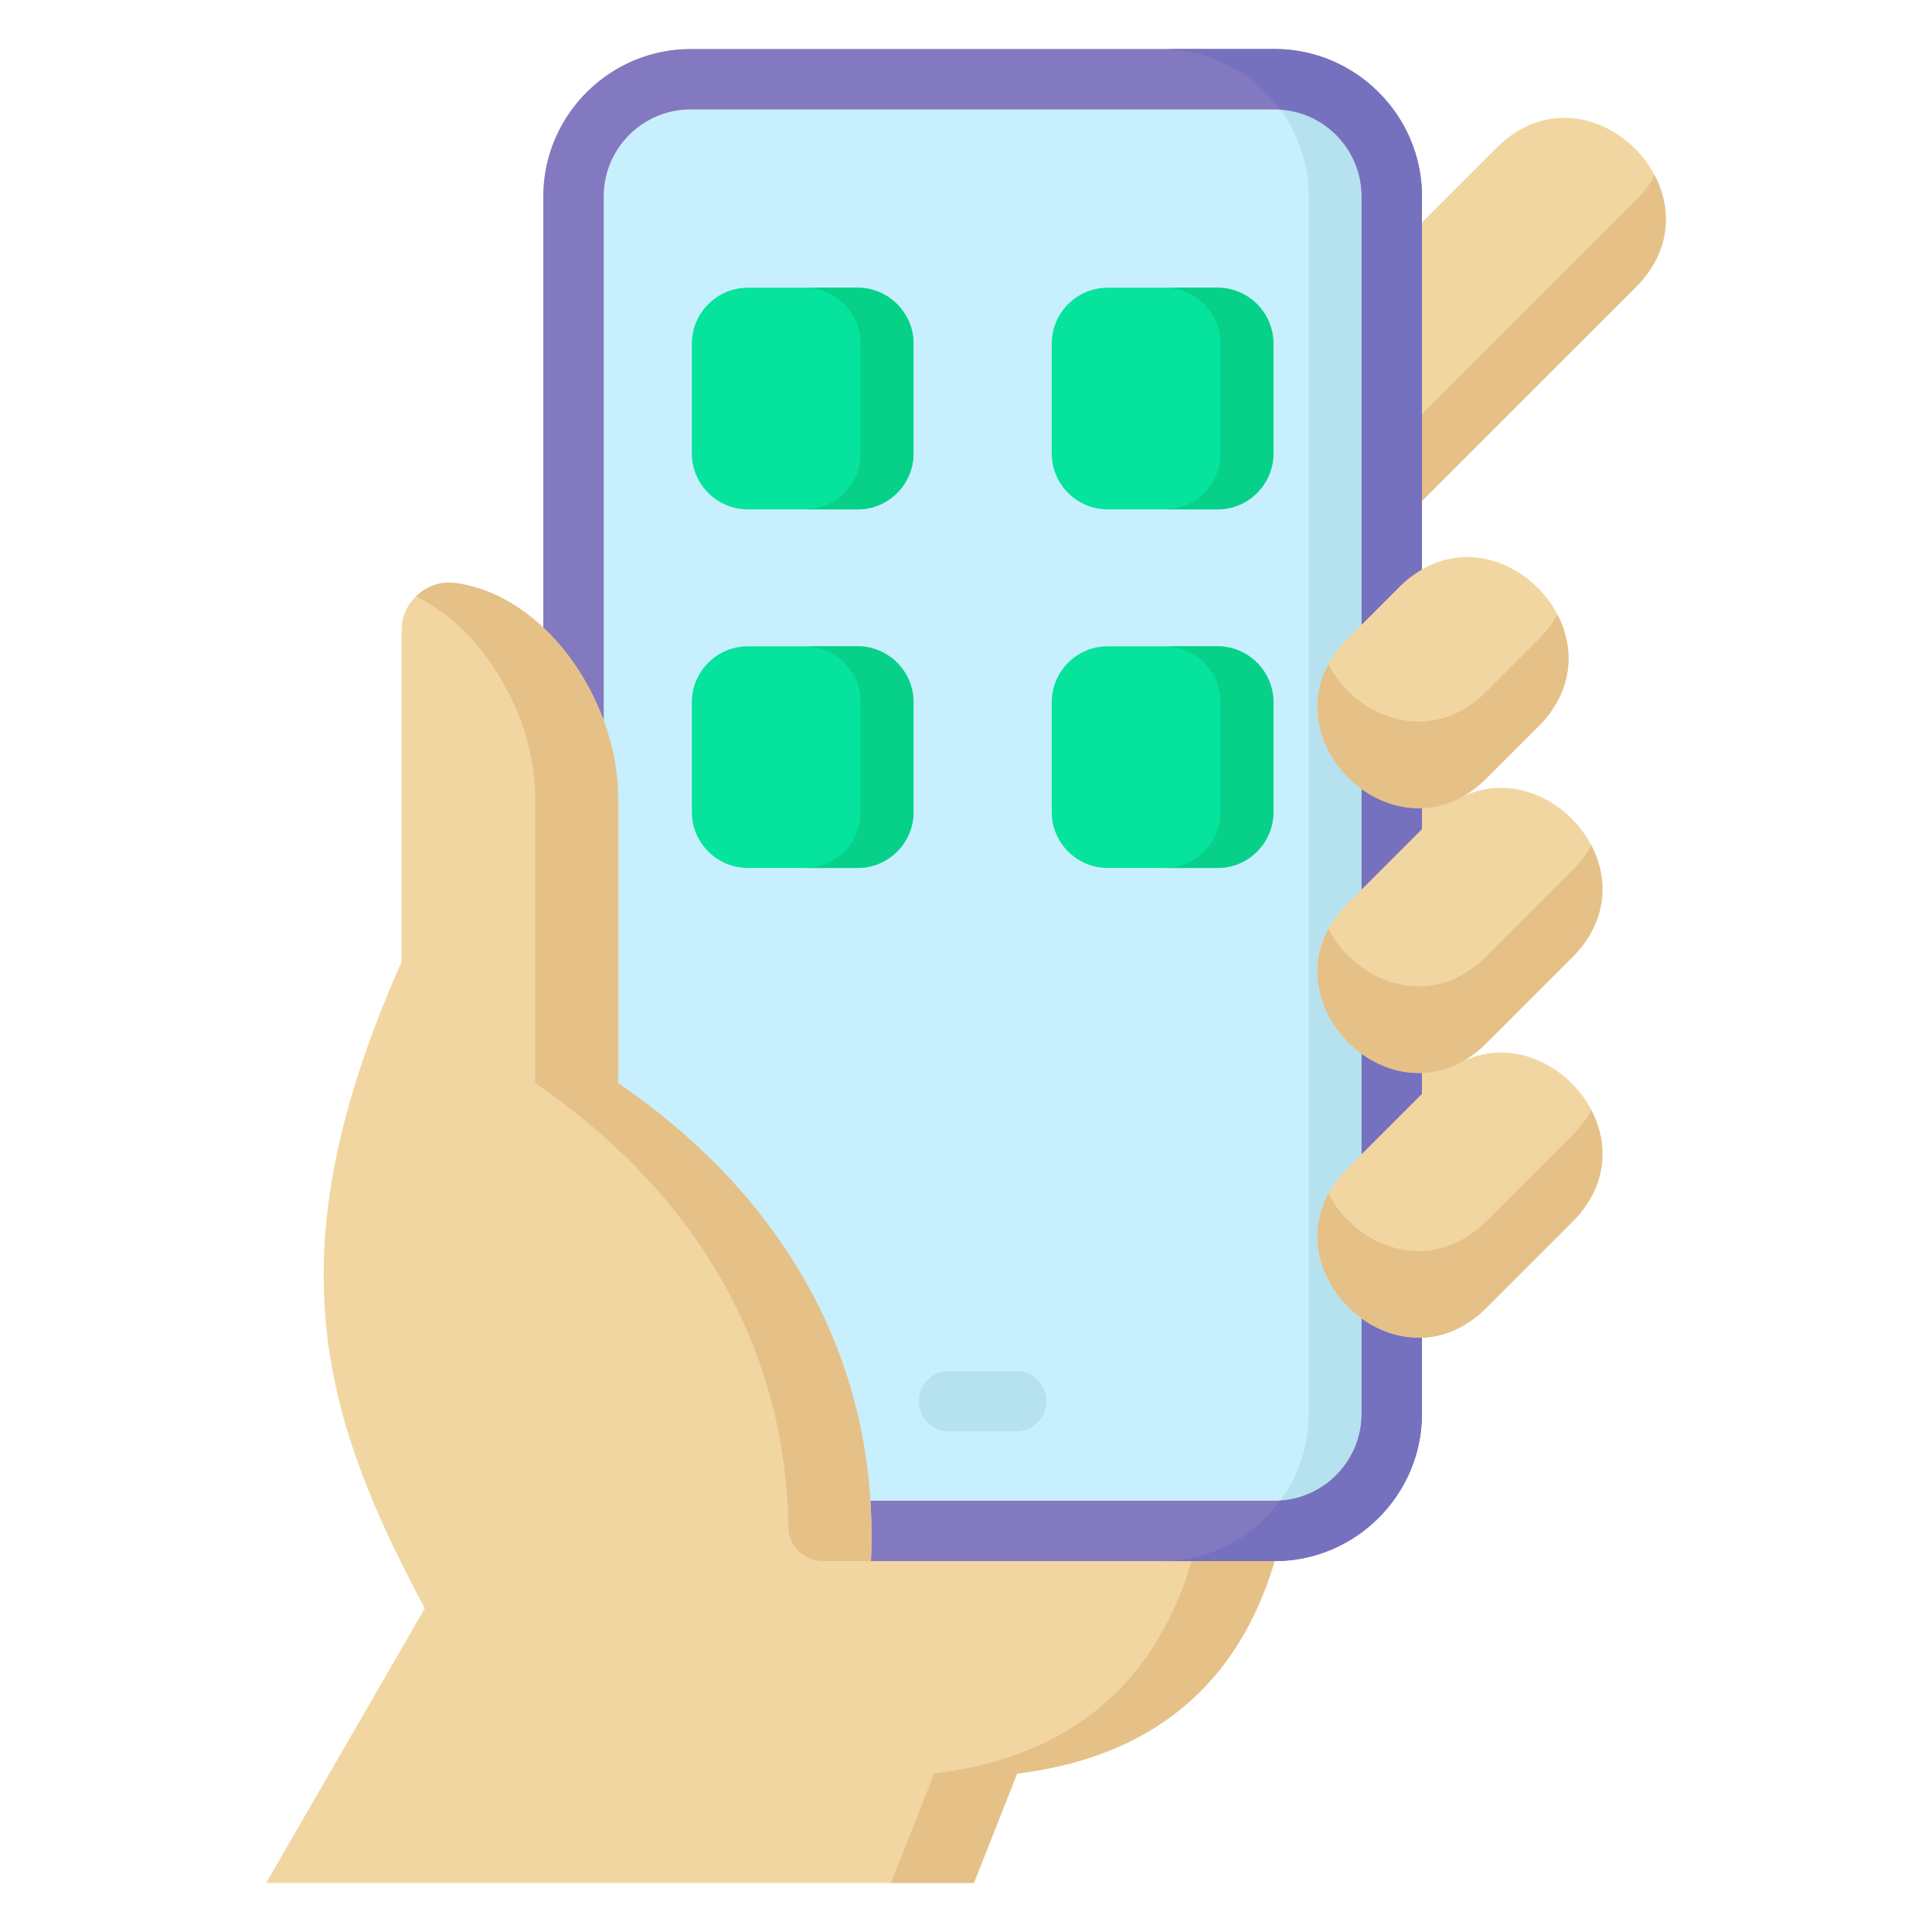 <svg xmlns="http://www.w3.org/2000/svg" version="1.1" xmlns:xlink="http://www.w3.org/1999/xlink" width="512" height="512" x="0" y="0" viewBox="0 0 512 512" style="enable-background:new 0 0 512 512" xml:space="preserve" class=""><g><path fill="#f2d6a2" d="m376.829 132.763 56.628-56.599c24.416-24.416-12.516-61.347-36.931-36.931L376.829 58.93v-6.888c0-21.455-17.557-39.042-39.042-39.042h-154.76c-21.485 0-39.042 17.586-39.042 39.042v114.275c-6.545-6.167-14.367-10.52-22.95-11.776-3.781-.557-7.269.44-10.2 2.96-2.902 2.491-4.396 5.804-4.396 9.643v87.727c-33.913 76.266-21.954 118.825 6.126 171.379l-42.031 72.749h187.559l11.46-28.988c30.747-3.752 57.244-19.169 68.235-56.306 21.485 0 39.042-17.586 39.042-39.042v-20.147c5.796-.218 11.774-2.618 17.147-7.991l22.686-22.686c21.879-21.879-5.502-53.774-28.996-42.601 2.161-1.224 4.279-2.822 6.31-4.853l22.686-22.686c22.009-22.009-5.829-54.154-29.415-42.398 2.306-1.252 4.567-2.924 6.728-5.085l13.688-13.688c22.454-22.454-6.951-55.463-30.835-41.633v-18.131z" opacity="1" data-original="#f2d6a2"></path><path fill="#c8effe" d="m357.074 309.595 3.755-3.755v-26.533c-11.856-8.539-17.446-26.162-3.755-39.853l3.755-3.755v-26.55c-11.856-8.531-17.446-26.145-3.755-39.835l3.755-3.763V52.042c0-12.706-10.336-23.042-23.042-23.042h-154.76c-12.706 0-23.042 10.336-23.042 23.042v138.903c2.455 6.663 3.814 13.598 3.814 20.225v75.827c43.381 29.813 64.227 69.17 66.861 110.71h107.126c12.706 0 23.042-10.336 23.042-23.042v-25.217c-11.856-8.539-17.446-26.162-3.755-39.853z" opacity="1" data-original="#c8effe"></path><g fill="#8379c1"><path d="M376.829 284.377c-5.773.217-11.365-1.732-16-5.07v26.533l16-16zM360.829 209.149v26.55l16-16v-5.488c-5.773.22-11.365-1.726-16-5.061zM360.829 52.042V165.55l9.904-9.925c1.964-1.962 4.01-3.523 6.096-4.731V52.042c0-21.455-17.557-39.042-39.042-39.042h-154.76c-21.485 0-39.042 17.586-39.042 39.042v114.275c7.036 6.63 12.585 15.361 16 24.628V52.042c0-12.706 10.336-23.042 23.042-23.042h154.76c12.706 0 23.042 10.336 23.042 23.042zM360.829 349.447v25.217c0 12.706-10.336 23.042-23.042 23.042H230.661a145.87 145.87 0 0 1 .143 16h106.984c21.485 0 39.042-17.586 39.042-39.042v-20.147c-5.773.217-11.365-1.732-16-5.07z" fill="#8379c1" opacity="1" data-original="#8379c1"></path></g><g fill="#e5c188"><path d="M141.799 211.169v75.827c45.838 31.501 66.533 73.657 67.15 117.785.069 4.964 4.174 8.925 9.138 8.925h12.716c2.198-47.337-18.085-93.091-67.004-126.71v-75.827c0-24.416-18.319-53.052-42.764-56.628-3.781-.557-7.269.44-10.2 2.96-.211.181-.398.375-.594.565 18.628 9.109 31.558 32.592 31.558 53.103zM315.787 413.706c-10.991 37.137-37.488 52.554-68.235 56.306L236.092 499h22l11.46-28.988c30.747-3.752 57.244-19.169 68.235-56.306zM416.662 300.84l-22.686 22.686c-14.964 14.964-34.615 6.882-41.968-7.237-12.936 23.753 19.703 52.502 41.968 30.237l22.686-22.686c9.45-9.45 9.706-20.769 5.058-29.68-1.248 2.29-2.911 4.534-5.058 6.68zM416.662 230.699l-22.686 22.686c-14.964 14.964-34.615 6.882-41.968-7.237-12.936 23.753 19.703 52.502 41.968 30.237l22.686-22.686c9.45-9.45 9.706-20.769 5.058-29.68-1.248 2.29-2.911 4.534-5.058 6.68zM407.664 169.528l-13.688 13.688c-14.963 14.963-34.611 6.895-41.966-7.213-12.943 23.75 19.699 52.479 41.966 30.213l13.688-13.688c9.453-9.453 9.71-20.775 5.063-29.687-1.249 2.292-2.914 4.539-5.063 6.687zM433.457 53.164l-56.628 56.599v23l56.628-56.599c9.448-9.448 9.706-20.769 5.061-29.686-1.249 2.292-2.913 4.537-5.061 6.686z" fill="#e5c188" opacity="1" data-original="#e5c188"></path></g><path fill="#05e39c" d="M198.181 76.252h29.106c8.148 0 14.802 6.654 14.802 14.802v29.135c0 8.148-6.654 14.802-14.802 14.802h-29.106c-8.148 0-14.831-6.654-14.831-14.802V91.054c0-8.148 6.683-14.802 14.831-14.802zM293.528 76.252h29.135c8.148 0 14.802 6.654 14.802 14.802v29.135c0 8.148-6.654 14.802-14.802 14.802h-29.135c-8.148 0-14.802-6.654-14.802-14.802V91.054c0-8.148 6.653-14.802 14.802-14.802zM198.181 171.278h29.106c8.148 0 14.802 6.654 14.802 14.802v29.135c0 8.148-6.654 14.802-14.802 14.802h-29.106c-8.148 0-14.831-6.654-14.831-14.802V186.08c0-8.148 6.683-14.802 14.831-14.802zM293.528 171.278h29.135c8.148 0 14.802 6.654 14.802 14.802v29.135c0 8.148-6.654 14.802-14.802 14.802h-29.135c-8.148 0-14.802-6.654-14.802-14.802V186.08c0-8.148 6.653-14.802 14.802-14.802z" opacity="1" data-original="#05e39c"></path><g fill="#07d188"><path d="M227.286 171.278h-14c8.148 0 14.802 6.654 14.802 14.802v29.135c0 8.148-6.654 14.802-14.802 14.802h14c8.148 0 14.802-6.654 14.802-14.802V186.08c0-8.148-6.654-14.802-14.802-14.802zM227.286 76.252h-14c8.148 0 14.802 6.654 14.802 14.802v29.135c0 8.148-6.654 14.802-14.802 14.802h14c8.148 0 14.802-6.654 14.802-14.802V91.054c0-8.148-6.654-14.802-14.802-14.802zM322.663 171.278h-14c8.148 0 14.802 6.654 14.802 14.802v29.135c0 8.148-6.654 14.802-14.802 14.802h14c8.148 0 14.802-6.654 14.802-14.802V186.08c0-8.148-6.654-14.802-14.802-14.802zM322.663 76.252h-14c8.148 0 14.802 6.654 14.802 14.802v29.135c0 8.148-6.654 14.802-14.802 14.802h14c8.148 0 14.802-6.654 14.802-14.802V91.054c0-8.148-6.654-14.802-14.802-14.802z" fill="#07d188" opacity="1" data-original="#07d188"></path></g><path fill="#b6e2ef" d="M269.318 379.323h-17.821a8 8 0 0 1 0-16h17.821a8 8 0 0 1 0 16zM357.074 309.595l3.755-3.755v-26.533c-11.856-8.539-17.446-26.162-3.755-39.853l3.755-3.755v-26.55c-11.856-8.531-17.446-26.145-3.755-39.835l3.755-3.763V52.042c0-12.203-9.536-22.215-21.547-22.988 4.738 6.463 7.547 14.414 7.547 22.988v322.622c0 8.574-2.81 16.525-7.547 22.988 12.011-.773 21.547-10.785 21.547-22.988v-25.217c-11.856-8.539-17.446-26.162-3.755-39.853z" opacity="1" data-original="#b6e2ef"></path><g fill="#7671bf"><path d="M360.829 209.149v26.55l16-16v-5.488c-5.773.22-11.365-1.726-16-5.061zM376.829 284.377c-5.773.217-11.365-1.732-16-5.07v26.533l16-16zM339.282 29.054c12.011.773 21.547 10.785 21.547 22.988V165.55l9.904-9.925c1.964-1.962 4.01-3.523 6.096-4.731V52.042c0-21.455-17.557-39.042-39.042-39.042h-30c12.899 0 24.376 6.344 31.494 16.054zM360.829 349.447v25.217c0 12.203-9.536 22.215-21.547 22.988-7.118 9.71-18.595 16.054-31.495 16.054h30c21.485 0 39.042-17.586 39.042-39.042v-20.147c-5.773.217-11.365-1.732-16-5.07z" fill="#7671bf" opacity="1" data-original="#7671bf"></path></g></g></svg>